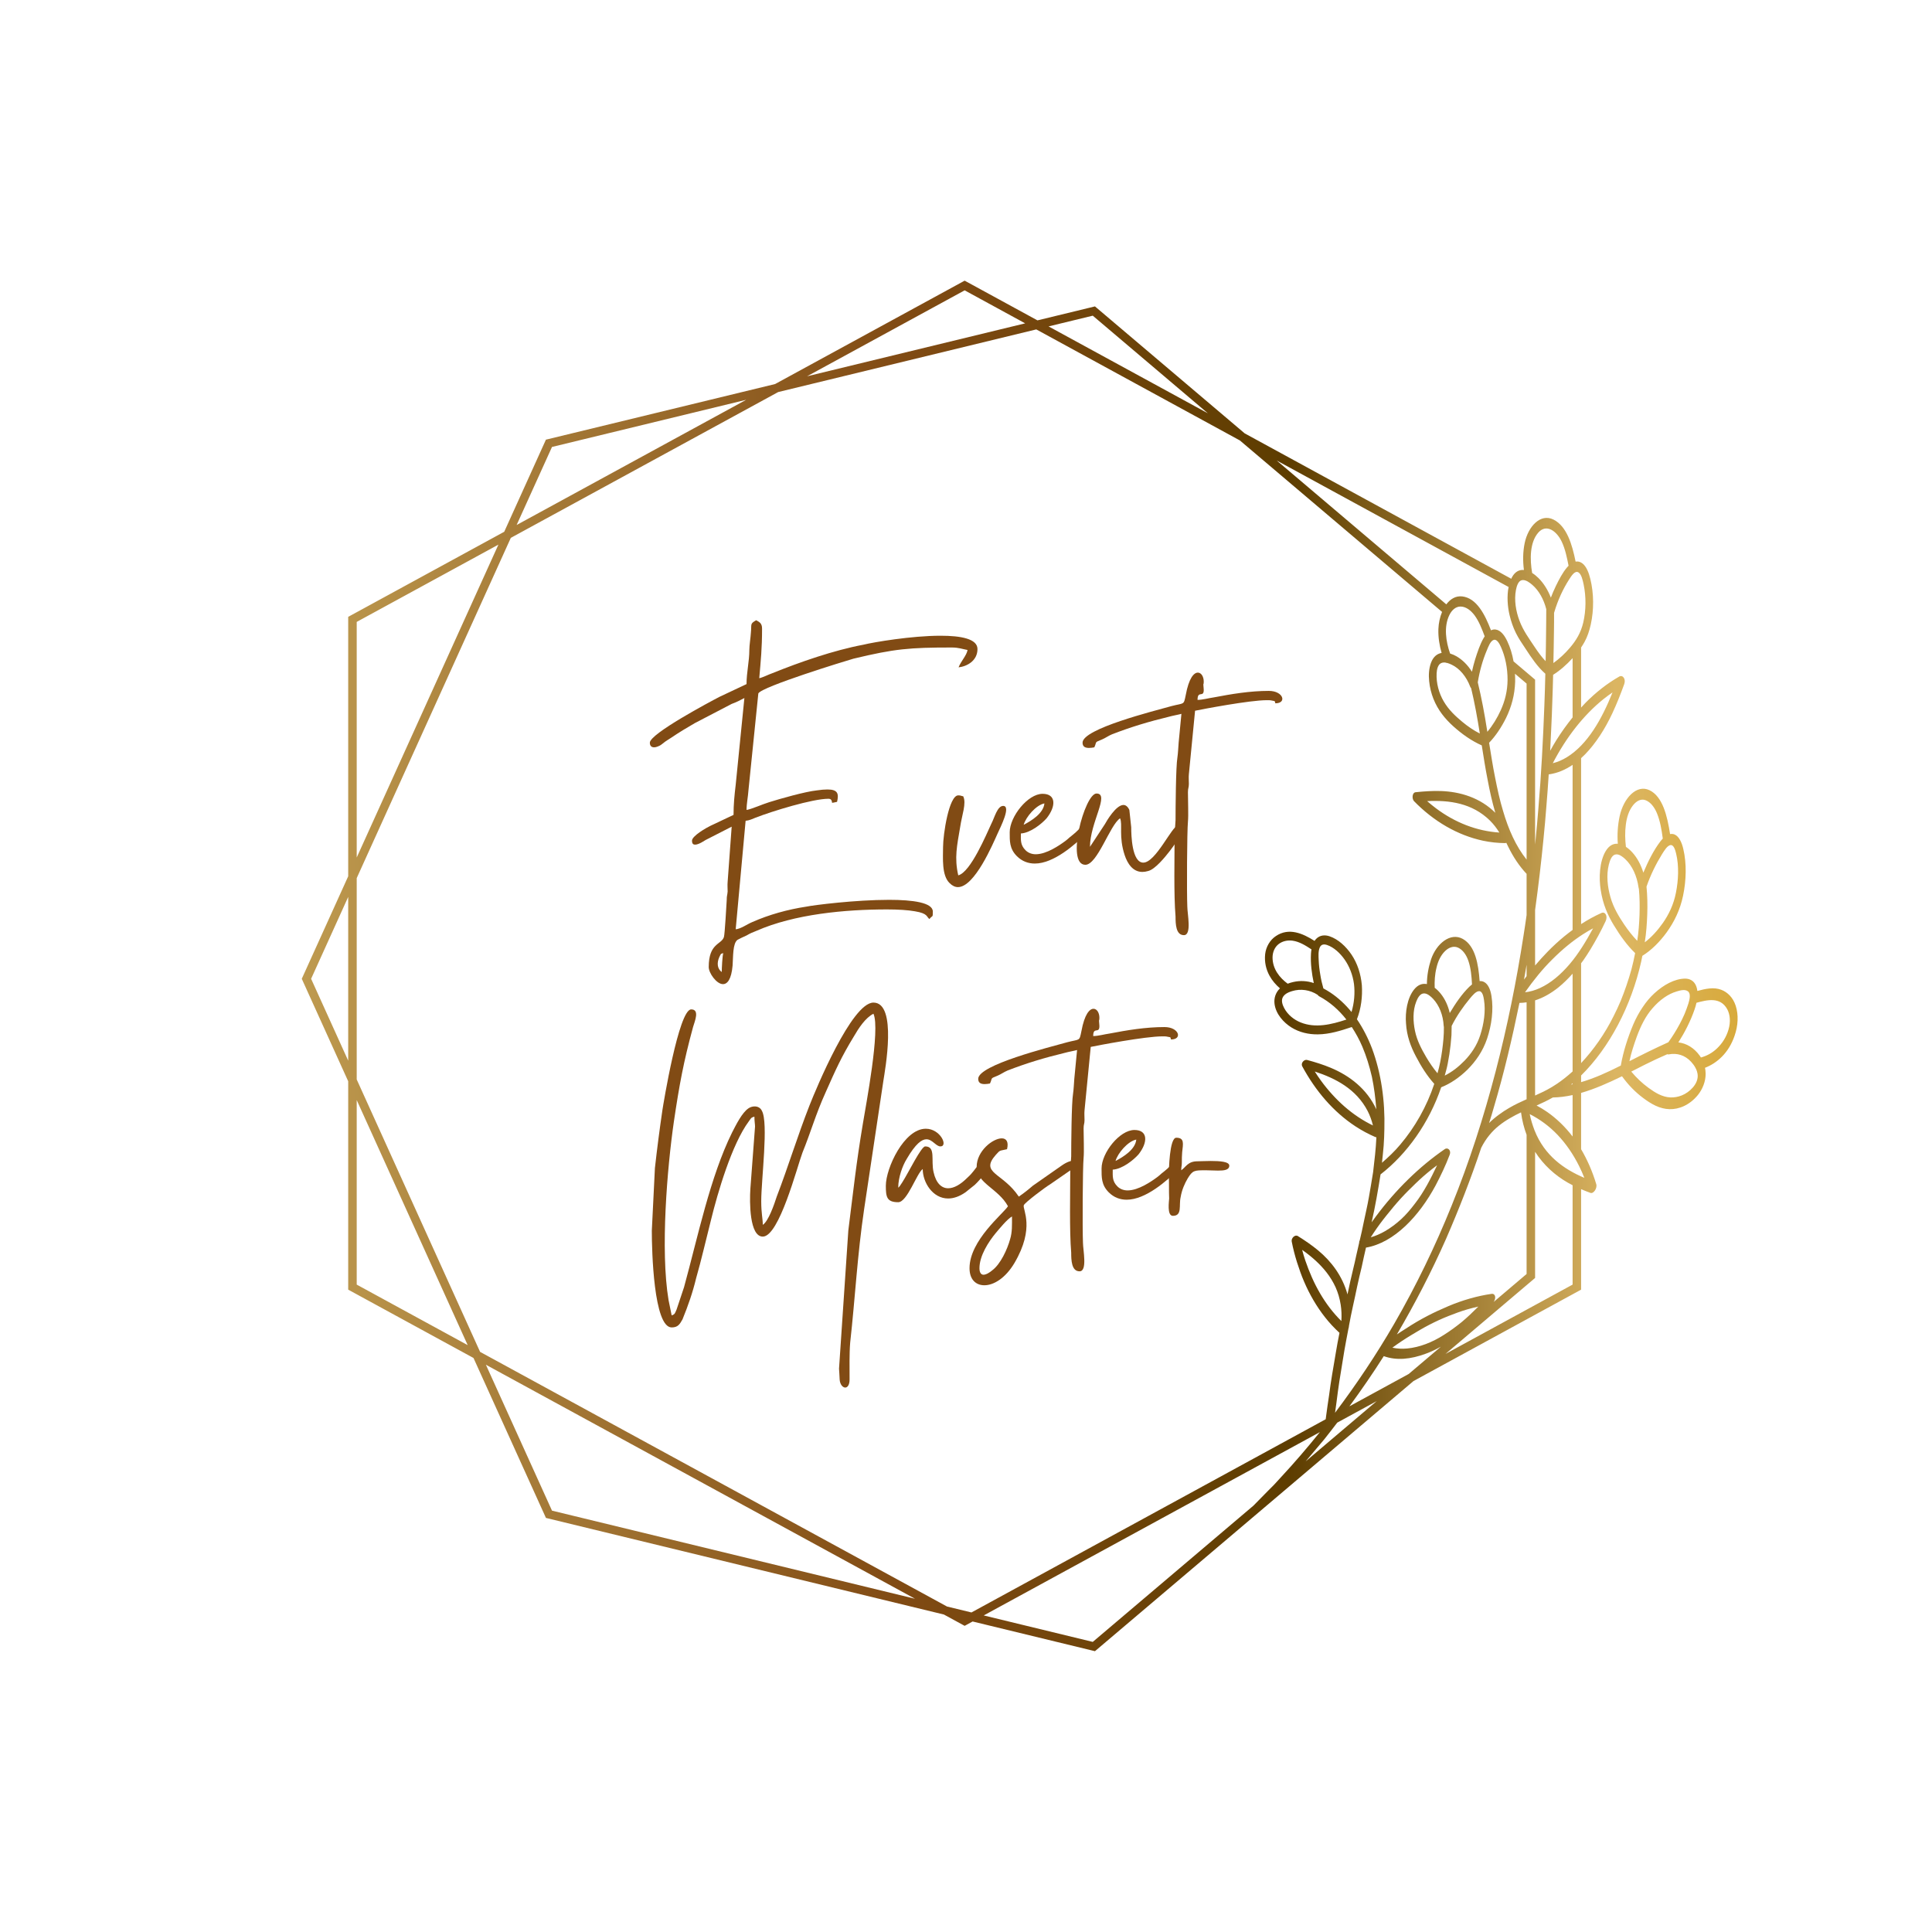 <svg xmlns="http://www.w3.org/2000/svg" xmlns:xlink="http://www.w3.org/1999/xlink" width="500" zoomAndPan="magnify" viewBox="0 0 375 375" height="500" preserveAspectRatio="xMidYMid meet" version="1.0"><defs><g/><clipPath id="4a714fc570"><path d="M 58.574 54.379 L 337.574 54.379 L 337.574 320.629 L 58.574 320.629 Z M 58.574 54.379 " clip-rule="nonzero"/></clipPath><clipPath id="d3f53fd98c"><path d="M 336.898 195.215 C 336.363 193.566 335.266 192.562 334.098 192.117 C 332.637 191.555 331.023 191.918 329.457 192.344 C 329.426 192.066 329.367 191.801 329.281 191.543 C 328.875 190.328 327.926 189.93 327.012 189.949 C 325.02 189.996 322.914 191.148 321.125 192.789 C 320.277 193.562 319.523 194.465 318.848 195.484 C 318.148 196.504 317.535 197.637 317.004 198.875 C 315.977 201.328 315.066 204.094 314.598 206.824 C 312.082 208.105 309.477 209.293 306.891 210.043 L 306.891 208.75 C 312.375 203.352 316.613 195.312 318.559 186.625 L 318.781 185.523 C 320.48 184.484 322.129 182.852 323.488 180.984 C 324.949 178.957 326.098 176.652 326.68 173.867 C 327.309 170.855 327.395 167.613 326.727 164.781 C 326.449 163.559 325.91 162.34 325.027 161.973 C 324.738 161.855 324.445 161.836 324.16 161.895 C 323.613 158.359 322.715 154.602 320.168 153.379 C 317.664 152.18 315.148 154.91 314.379 158.391 C 314 160.176 313.879 161.984 314.016 163.773 C 313.164 163.703 312.324 164.086 311.645 165.23 C 310.449 167.262 310.316 170.43 310.703 172.773 C 311.102 175.453 312.051 177.645 313.281 179.648 C 314.516 181.672 315.824 183.496 317.379 184.996 C 317.168 186.066 316.934 187.125 316.656 188.176 C 316.363 189.227 316.039 190.266 315.691 191.289 C 315.34 192.312 314.965 193.32 314.562 194.305 C 314.148 195.293 313.688 196.258 313.215 197.199 C 311.504 200.668 309.285 203.793 306.891 206.348 L 306.891 186.969 C 307.031 186.785 307.172 186.602 307.309 186.414 C 307.785 185.734 308.242 185.031 308.684 184.309 C 309.742 182.559 310.766 180.699 311.652 178.793 C 312.113 177.828 311.578 176.883 310.844 177.207 C 309.5 177.805 308.184 178.531 306.891 179.367 L 306.891 147.156 C 307.16 146.914 307.422 146.664 307.684 146.398 C 309.738 144.285 311.535 141.484 312.945 138.473 C 313.797 136.648 314.562 134.727 315.266 132.777 C 315.613 131.793 314.98 130.926 314.285 131.324 C 311.949 132.656 309.715 134.41 307.664 136.5 C 307.402 136.77 307.148 137.059 306.891 137.34 L 306.891 125.68 C 307.121 125.34 307.34 124.988 307.547 124.617 C 308.113 123.602 308.492 122.453 308.766 121.227 C 309.395 118.367 309.375 115.195 308.684 112.371 C 308.391 111.18 307.93 109.922 307.094 109.316 C 306.672 109.012 306.242 108.934 305.824 109.008 C 305.148 105.641 304.098 102.145 301.539 100.852 C 299.004 99.586 296.605 102.176 295.934 105.434 C 295.586 107.141 295.57 108.906 295.793 110.633 C 294.922 110.551 294.082 110.922 293.461 112.062 C 293.414 112.148 293.379 112.246 293.34 112.34 L 241.594 84.117 L 212.852 59.746 L 212.531 59.473 L 201.371 62.184 L 187.633 54.691 L 187.238 54.477 L 150.445 74.543 L 106.359 85.242 L 105.965 85.336 L 97.871 103.215 L 68.016 119.496 L 67.586 119.73 L 67.586 170.086 L 58.574 189.984 L 67.586 209.879 L 67.586 250.32 L 91.906 263.582 L 105.801 294.262 L 105.965 294.629 L 183.211 313.379 L 186.844 315.359 L 187.238 315.574 L 188.785 314.73 L 212.125 320.395 L 212.531 320.492 L 274.363 268.059 L 306.461 250.555 L 306.891 250.32 L 306.891 230.816 C 307.488 231.074 308.094 231.316 308.703 231.539 C 309.289 231.758 310.062 230.648 309.836 229.855 C 309.086 227.355 308.082 225.082 306.891 223.066 L 306.891 212.133 C 309.535 211.371 312.18 210.199 314.832 208.902 C 316.031 210.574 317.406 211.973 318.918 213.105 C 320.496 214.285 322.121 215.238 324.051 215.289 C 325.852 215.34 327.934 214.531 329.566 212.531 C 330.418 211.469 331.082 209.953 331.062 208.406 C 331.059 207.996 331.012 207.617 330.941 207.258 C 333.215 206.379 335.516 204.441 336.672 201.062 C 337.375 199.066 337.469 196.965 336.898 195.215 Z M 324.309 164.027 C 324.91 164.008 325.191 165.07 325.352 165.758 C 325.902 168.078 325.789 170.844 325.293 173.301 C 324.852 175.555 323.922 177.496 322.75 179.168 C 321.723 180.625 320.543 181.926 319.25 182.902 C 319.543 181.09 319.664 179.27 319.73 177.461 C 319.793 175.648 319.758 173.848 319.586 172.09 C 320.375 169.816 321.426 167.691 322.594 165.801 C 323.012 165.137 323.645 164.047 324.309 164.027 Z M 315.57 160.09 C 315.742 158.672 316.16 157.34 316.957 156.32 C 317.645 155.438 318.535 154.988 319.406 155.32 C 320.352 155.676 321.125 156.66 321.613 157.848 C 322.227 159.336 322.52 161.059 322.746 162.773 C 322.578 162.945 322.418 163.133 322.266 163.332 C 320.961 165.047 319.906 167.16 318.973 169.383 C 318.504 167.844 317.781 166.5 316.84 165.461 C 316.469 165.051 316.043 164.668 315.59 164.371 C 315.426 163.012 315.379 161.508 315.57 160.09 Z M 315.266 179.461 C 314.199 177.863 313.156 176.168 312.574 174.086 C 312.035 172.199 311.746 169.887 312.277 167.805 C 312.48 167.008 312.809 166.109 313.426 165.891 C 313.793 165.762 314.168 165.855 314.527 166.047 C 314.59 166.102 314.656 166.148 314.73 166.172 C 315.004 166.348 315.262 166.57 315.48 166.777 C 316.793 168.016 317.73 169.992 318.043 172.277 C 318.055 172.375 318.078 172.465 318.109 172.547 C 318.27 174.199 318.281 175.879 318.23 177.562 C 318.168 179.246 318.055 180.93 317.785 182.613 C 316.887 181.672 316.051 180.625 315.266 179.461 Z M 67.586 205.879 L 60.387 189.984 L 67.586 174.086 Z M 311.242 135.688 C 311.816 135.23 312.398 134.801 312.992 134.395 C 310.898 139.625 308.141 144.496 304.145 146.965 C 303.266 147.508 302.336 147.91 301.395 148.141 C 304.012 143.094 307.375 138.793 311.242 135.688 Z M 305.242 148.457 L 305.242 180.5 C 304.715 180.887 304.195 181.285 303.676 181.707 C 302.535 182.641 301.426 183.66 300.363 184.754 C 299.547 185.59 298.742 186.484 297.961 187.402 L 297.961 176.645 C 298.598 172.039 299.145 167.426 299.594 162.805 C 299.793 160.723 300 158.645 300.148 156.559 C 300.309 154.477 300.488 152.395 300.605 150.309 C 302.25 150.09 303.797 149.438 305.242 148.457 Z M 300.887 145.727 L 301.098 141.32 C 301.191 139.598 301.242 137.875 301.305 136.152 C 301.363 134.43 301.43 132.703 301.461 130.98 C 302.809 130.141 304.074 129.016 305.242 127.742 L 305.242 139.25 C 304.121 140.637 303.055 142.113 302.07 143.691 C 301.66 144.355 301.266 145.035 300.887 145.727 Z M 306.355 111.086 C 306.961 111.438 307.215 112.652 307.383 113.434 C 307.879 115.848 307.863 118.438 307.309 120.836 C 306.836 122.848 305.906 124.328 304.766 125.676 C 303.785 126.84 302.672 127.867 301.512 128.699 L 301.57 125.875 C 301.594 123.566 301.664 121.25 301.645 118.941 L 301.691 118.805 C 302.375 116.496 303.375 114.324 304.574 112.461 C 304.961 111.859 305.668 110.688 306.355 111.086 Z M 298.543 103.418 C 300.125 101.562 302.172 103.066 303.156 105.191 C 303.812 106.598 304.145 108.211 304.457 109.809 C 304.352 109.914 304.25 110.02 304.156 110.137 C 303.289 111.156 302.59 112.516 301.961 113.809 C 301.617 114.52 301.305 115.25 301.023 116 C 300.445 114.52 299.641 113.227 298.637 112.219 C 298.262 111.844 297.836 111.492 297.391 111.215 C 296.926 108.562 296.93 105.312 298.543 103.418 Z M 294.242 114.52 C 294.395 113.719 294.707 112.762 295.379 112.613 C 295.711 112.543 296.051 112.629 296.379 112.793 C 296.438 112.832 296.496 112.867 296.559 112.887 C 296.875 113.07 297.18 113.312 297.445 113.543 C 298.695 114.633 299.637 116.312 300.129 118.234 L 300.129 118.254 C 300.133 119.934 300.102 121.613 300.086 123.293 C 300.066 124.973 300.051 126.652 300.004 128.332 C 299.227 127.52 298.551 126.59 297.871 125.57 C 296.797 123.941 295.641 122.406 294.914 120.441 C 294.246 118.656 293.867 116.5 294.242 114.52 Z M 292.82 113.934 C 292.461 115.703 292.613 117.742 293.008 119.398 C 293.297 120.625 293.707 121.797 294.234 122.863 C 294.77 123.945 295.418 124.875 296.059 125.844 C 297.262 127.68 298.43 129.441 299.949 130.77 C 299.914 132.809 299.832 134.848 299.762 136.891 C 299.508 143.609 299.16 150.328 298.59 157.039 C 298.457 158.902 298.262 160.762 298.09 162.625 L 297.961 163.93 L 297.961 131.918 L 293.781 128.375 C 293.531 126.977 293.129 125.637 292.555 124.441 C 292.031 123.336 291.297 122.316 290.285 122.188 C 289.969 122.145 289.676 122.215 289.402 122.348 C 288.23 119.262 286.602 116.078 283.805 115.762 C 282.555 115.625 281.512 116.262 280.727 117.305 L 247.809 89.387 Z M 280.91 128.68 C 281.207 128.762 281.496 128.887 281.754 129.008 C 283.316 129.742 284.625 131.32 285.367 133.289 C 285.41 133.406 285.473 133.5 285.547 133.574 C 286.23 136.441 286.766 139.406 287.234 142.379 C 286.039 141.77 284.906 141.004 283.82 140.098 C 282.48 138.98 281.184 137.789 280.203 136.098 C 279.32 134.582 278.746 132.629 278.848 130.676 C 278.891 129.926 279.094 129.051 279.668 128.738 C 279.969 128.578 280.301 128.562 280.629 128.617 C 280.719 128.668 280.816 128.688 280.91 128.68 Z M 281.332 119.359 C 281.82 118.355 282.609 117.715 283.516 117.73 C 284.543 117.742 285.5 118.477 286.215 119.438 C 287.07 120.598 287.633 122.062 288.18 123.512 C 288.098 123.633 288.023 123.754 287.949 123.883 C 287.258 125.094 286.77 126.574 286.328 127.977 C 286.086 128.762 285.879 129.566 285.703 130.383 C 284.895 129.09 283.867 128.062 282.703 127.387 C 282.32 127.168 281.898 126.98 281.465 126.852 C 280.652 124.543 280.203 121.633 281.332 119.359 Z M 286.836 132.441 C 287.188 130.27 287.77 128.172 288.594 126.223 C 288.887 125.52 289.289 124.398 289.938 124.199 C 290.555 124.008 291.047 124.953 291.324 125.559 C 292.188 127.465 292.621 129.707 292.617 131.957 C 292.602 134.105 292.121 136.035 291.289 137.867 C 290.605 139.383 289.703 140.848 288.691 142.043 L 288.633 141.672 C 288.152 138.562 287.566 135.453 286.836 132.441 Z M 292.336 139.332 C 293.371 137.199 294.012 134.887 294.09 132.336 C 294.102 131.816 294.086 131.293 294.059 130.77 L 296.312 132.684 L 296.312 166.848 C 294.234 164.254 292.793 160.992 291.75 157.43 C 291.105 155.32 290.629 153.113 290.191 150.879 C 289.734 148.637 289.398 146.379 289.035 144.172 C 290.32 142.832 291.43 141.16 292.336 139.332 Z M 212.105 61.273 L 234.445 80.219 L 203.527 63.355 Z M 187.238 56.355 L 198.984 62.762 L 156.656 73.035 Z M 107.141 86.754 L 144.832 77.602 L 100.277 101.902 Z M 69.238 120.711 L 96.742 105.711 L 69.238 166.441 Z M 69.238 249.34 L 69.238 213.523 L 90.777 261.086 Z M 107.141 293.215 L 94.312 264.895 L 177.602 310.316 Z M 188.559 312.977 L 183.812 311.824 L 93.184 262.398 L 69.238 209.523 L 69.238 170.441 L 99.148 104.398 L 151.043 76.098 L 201.141 63.938 L 240.656 85.488 L 279.906 118.773 C 279.484 119.785 279.234 120.949 279.191 122.105 C 279.137 123.715 279.395 125.262 279.816 126.73 C 278.961 126.887 278.199 127.445 277.754 128.656 C 277.352 129.754 277.273 130.984 277.398 132.199 C 277.508 133.41 277.82 134.602 278.219 135.621 C 279.113 137.875 280.508 139.543 282.062 140.953 C 283.781 142.504 285.621 143.797 287.609 144.68 C 287.961 146.91 288.309 149.137 288.742 151.328 C 289.152 153.52 289.625 155.672 290.242 157.762 C 287.297 154.824 283.414 153.668 279.695 153.539 C 278.059 153.48 276.414 153.602 274.773 153.77 C 274.078 153.844 274.027 155.059 274.461 155.504 C 278.316 159.457 282.945 162.137 287.883 163.188 C 289.277 163.48 290.688 163.633 292.109 163.645 C 292.199 163.645 292.289 163.625 292.375 163.59 C 292.496 163.84 292.617 164.09 292.742 164.344 C 293.719 166.336 294.91 168.141 296.312 169.613 L 296.312 177.605 C 296.129 178.914 295.938 180.227 295.727 181.531 C 294.352 190.406 292.578 199.234 290.309 207.949 C 288 216.801 285.199 225.547 281.75 234.043 C 278.57 241.918 274.863 249.594 270.605 256.961 C 267.141 262.938 263.289 268.691 259.133 274.215 C 259.227 273.543 259.32 272.875 259.41 272.211 C 259.5 271.531 259.586 270.852 259.672 270.18 C 259.855 268.828 260.059 267.48 260.289 266.145 C 260.531 264.816 260.703 263.434 260.949 262.09 C 261.176 260.738 261.449 259.41 261.699 258.059 L 261.738 257.859 C 261.766 257.785 261.789 257.703 261.805 257.613 L 261.84 257.309 C 262.293 254.746 262.906 252.27 263.422 249.719 C 263.695 248.457 263.988 247.203 264.297 245.953 C 264.562 244.684 264.844 243.418 265.137 242.16 C 270.625 241.223 275.492 235.988 278.645 230.105 C 279.66 228.176 280.609 226.188 281.387 224.133 C 281.715 223.301 281.031 222.633 280.426 223.047 C 275.496 226.434 270.891 230.949 267.062 236.105 C 266.777 236.48 266.504 236.859 266.234 237.238 C 266.941 234.164 267.473 231.027 267.965 227.949 C 273.098 223.977 277.395 217.934 279.734 211.039 C 281.508 210.352 283.281 209.129 284.816 207.633 C 286.449 205.996 287.797 204.074 288.641 201.613 C 289.527 198.953 289.922 196.016 289.496 193.344 C 289.324 192.199 288.895 191.027 288.051 190.598 C 287.773 190.457 287.484 190.41 287.195 190.434 C 286.957 187.145 286.359 183.609 283.934 182.246 C 281.539 180.91 278.812 183.141 277.77 186.203 C 277.254 187.785 276.973 189.383 276.961 191.008 C 276.125 190.848 275.258 191.094 274.488 192.043 C 273.125 193.727 272.727 196.508 272.906 198.645 C 273.051 201.062 273.809 203.125 274.844 205.074 C 275.863 207.027 276.996 208.82 278.391 210.375 C 276.938 214.762 274.625 218.82 271.805 222.145 C 270.719 223.453 269.477 224.625 268.238 225.691 C 268.363 224.59 268.473 223.492 268.566 222.402 C 268.656 221.309 268.68 220.199 268.707 219.109 C 268.855 213.641 268.074 208.262 266.316 203.523 C 265.539 201.473 264.539 199.543 263.379 197.836 C 264.207 195.73 264.473 193.41 264.336 191.242 C 264.145 189.047 263.465 186.969 262.324 185.281 C 261.25 183.699 259.75 182.301 258.066 181.73 C 257.207 181.438 256.215 181.473 255.473 182.227 C 255.352 182.352 255.25 182.488 255.156 182.629 C 252.879 181.18 250.188 179.98 247.648 181.688 C 246.512 182.438 245.73 183.766 245.566 185.195 C 245.406 186.719 245.727 188.137 246.41 189.383 C 246.941 190.355 247.645 191.156 248.445 191.844 L 248.379 191.902 C 247.59 192.684 247.242 193.758 247.387 194.863 C 247.641 196.84 249.172 198.492 250.641 199.414 C 252.188 200.379 253.992 200.797 255.816 200.77 C 258.039 200.746 260.211 200.074 262.379 199.344 C 263.148 200.52 263.859 201.809 264.43 203.156 C 265.203 204.988 265.816 206.953 266.285 209.008 C 266.707 211.035 266.98 213.152 267.141 215.32 C 265.305 211.32 261.926 208.781 258.316 207.266 C 256.82 206.637 255.273 206.16 253.707 205.738 C 253.129 205.586 252.43 206.348 252.766 206.977 C 255.344 211.746 258.809 215.82 263.109 218.633 C 264.336 219.434 265.621 220.129 266.949 220.699 C 267.02 220.73 267.09 220.742 267.156 220.746 C 267.055 222.973 266.797 225.191 266.527 227.453 C 266.516 227.496 266.508 227.539 266.508 227.586 C 266.254 229.191 265.977 230.809 265.691 232.434 C 265.41 234.062 265.023 235.648 264.691 237.27 C 264.453 238.434 264.211 239.598 263.926 240.742 C 263.836 240.898 263.797 241.07 263.809 241.234 C 263.617 242.066 263.43 242.898 263.238 243.734 C 263.055 244.574 262.879 245.414 262.668 246.234 C 262.266 247.887 261.891 249.555 261.547 251.238 C 260.562 247.656 258.395 244.816 255.871 242.723 C 254.621 241.684 253.281 240.77 251.91 239.918 C 251.352 239.574 250.59 240.324 250.723 240.984 C 250.988 242.344 251.332 243.684 251.746 245 C 252.172 246.32 252.602 247.566 253.141 248.805 C 254.199 251.266 255.539 253.578 257.145 255.625 C 258.012 256.742 258.965 257.758 259.992 258.703 C 259.438 261.375 259.043 264.125 258.566 266.793 C 258.344 268.137 258.145 269.492 257.969 270.852 C 257.773 272.199 257.562 273.527 257.395 274.879 C 257.371 275.074 257.344 275.273 257.32 275.473 Z M 291.023 161.598 C 286.652 161.316 282.402 159.664 278.691 156.867 C 278.117 156.434 277.555 155.977 277.008 155.496 C 281.301 155.281 285.762 155.875 289.203 159.277 C 289.883 159.949 290.488 160.73 291.023 161.598 Z M 289.5 251.141 C 286.75 251.539 283.934 252.344 281.176 253.5 C 279.812 254.086 278.387 254.723 277.008 255.449 C 275.621 256.172 274.254 256.973 272.922 257.852 C 272.32 258.223 271.727 258.613 271.137 259.012 C 274.652 253.023 277.848 246.848 280.656 240.512 C 283.188 234.695 285.5 228.789 287.504 222.785 C 288.418 220.965 289.586 219.582 290.941 218.492 C 291.617 217.949 292.328 217.473 293.059 217.051 C 293.773 216.625 294.504 216.25 295.23 215.91 C 295.438 217.488 295.812 218.934 296.312 220.266 L 296.312 247.281 L 289.922 252.703 C 290.445 251.941 290.254 251.027 289.5 251.141 Z M 292.906 215.062 C 292.227 215.457 291.559 215.891 290.918 216.375 C 290.258 216.855 289.625 217.387 289.031 217.98 C 289.352 216.961 289.684 215.941 289.961 214.91 C 291.945 208.234 293.531 201.461 294.926 194.664 C 295.391 194.664 295.852 194.617 296.312 194.547 L 296.312 213.363 C 295.188 213.859 294.031 214.406 292.906 215.062 Z M 296.312 187.246 L 296.312 189.473 C 296.145 189.695 295.973 189.906 295.812 190.133 L 296.18 188.039 C 296.227 187.773 296.266 187.512 296.312 187.246 Z M 256.227 251.047 C 255.062 249.062 254.137 246.93 253.355 244.648 C 253.129 243.977 252.926 243.289 252.746 242.598 C 254.492 243.836 256.156 245.258 257.5 246.996 C 258.172 247.867 258.762 248.812 259.238 249.859 C 259.699 250.895 260.035 252.016 260.23 253.254 C 260.387 254.266 260.43 255.324 260.359 256.414 C 258.766 254.852 257.387 253.031 256.227 251.047 Z M 266.062 240.164 C 266.82 238.965 267.633 237.809 268.5 236.691 C 268.926 236.133 269.383 235.59 269.824 235.047 C 270.262 234.5 270.707 233.961 271.168 233.438 C 272.082 232.387 273.047 231.379 274.047 230.422 C 275.012 229.449 276.012 228.523 277.051 227.656 C 277.664 227.141 278.297 226.648 278.938 226.176 C 277.707 228.777 276.387 231.371 274.672 233.574 C 273.832 234.684 272.957 235.727 271.98 236.633 C 270.992 237.535 269.945 238.324 268.832 238.969 C 267.918 239.496 266.996 239.895 266.062 240.164 Z M 285.191 191.531 C 283.75 192.941 282.52 194.746 281.398 196.625 C 281.062 195.188 280.473 193.895 279.621 192.848 C 279.289 192.434 278.898 192.039 278.473 191.723 C 278.422 190.48 278.5 189.121 278.816 187.867 C 279.102 186.602 279.625 185.438 280.496 184.594 C 281.254 183.867 282.172 183.551 283.016 183.938 C 283.926 184.355 284.613 185.332 285 186.469 C 285.492 187.891 285.637 189.496 285.715 191.074 C 285.531 191.215 285.359 191.367 285.191 191.531 Z M 287.156 192.387 C 287.758 192.441 287.945 193.438 288.043 194.086 C 288.398 196.27 288.016 198.754 287.312 200.93 C 286.668 202.926 285.559 204.543 284.25 205.898 C 283.672 206.484 283.062 207.035 282.426 207.523 C 281.777 208.008 281.105 208.43 280.426 208.773 C 280.637 207.996 280.863 207.223 281.008 206.426 C 281.246 205.211 281.434 203.992 281.566 202.777 C 281.633 202.168 281.688 201.559 281.727 200.953 C 281.754 200.344 281.766 199.734 281.766 199.129 C 282.742 197.176 283.988 195.402 285.305 193.809 C 285.777 193.254 286.496 192.332 287.156 192.387 Z M 280.219 199.113 C 280.223 199.203 280.238 199.285 280.258 199.363 C 280.281 200.871 280.121 202.359 279.926 203.863 C 279.719 205.363 279.441 206.863 279.016 208.32 C 278.207 207.355 277.5 206.32 276.82 205.172 C 275.906 203.605 275.027 201.961 274.637 200.043 C 274.285 198.305 274.18 196.203 274.891 194.418 C 275.16 193.73 275.57 192.969 276.199 192.84 C 276.57 192.766 276.938 192.895 277.277 193.109 C 277.336 193.168 277.398 193.215 277.469 193.242 C 277.727 193.434 277.961 193.664 278.164 193.875 C 279.348 195.137 280.109 197.02 280.219 199.113 Z M 255.004 190.812 C 253.742 190.379 252.367 190.301 251.035 190.605 C 250.668 190.688 250.297 190.793 249.938 190.934 C 249.164 190.367 248.422 189.648 247.879 188.793 C 247.344 187.945 247 186.961 247 185.832 C 247.008 184.797 247.422 183.812 248.219 183.215 C 249 182.629 250.004 182.457 250.895 182.586 C 252.234 182.781 253.414 183.523 254.555 184.273 C 254.508 184.551 254.477 184.832 254.461 185.109 C 254.348 187.008 254.617 188.988 255.004 190.812 Z M 249.031 193.492 C 249.266 193.113 249.621 192.855 250.008 192.672 L 250.062 192.645 C 250.297 192.535 250.539 192.453 250.766 192.383 C 252.477 191.852 254.289 192.137 255.766 193.105 C 255.824 193.211 255.914 193.305 256.039 193.371 C 257.059 193.918 258.016 194.578 258.906 195.34 C 259.789 196.102 260.594 196.953 261.336 197.895 C 258.375 198.879 255.309 199.594 252.473 198.461 C 251.172 197.945 249.953 196.984 249.25 195.652 C 248.934 195.055 248.613 194.176 249.031 193.492 Z M 258.184 192.629 C 257.754 192.348 257.312 192.09 256.867 191.852 C 256.609 190.973 256.406 190.078 256.266 189.168 C 256.102 188.246 255.996 187.309 255.957 186.363 C 255.926 185.586 255.844 184.641 256.168 183.898 C 256.461 183.219 257.074 183.246 257.602 183.43 C 258.918 183.879 260.113 185.012 260.961 186.207 C 261.91 187.543 262.57 189.207 262.809 190.996 C 263.023 192.758 262.859 194.668 262.328 196.426 C 261.109 194.934 259.723 193.645 258.184 192.629 Z M 266.488 218.449 C 264.508 217.496 262.656 216.25 260.973 214.781 C 260.129 214.047 259.332 213.258 258.57 212.418 C 257.797 211.57 257.066 210.676 256.387 209.738 C 255.973 209.164 255.574 208.578 255.199 207.98 C 259.246 209.312 263.242 211.375 265.457 215.641 C 265.898 216.504 266.246 217.445 266.488 218.449 Z M 247.289 288.195 L 245.992 289.496 C 245.125 290.367 244.262 291.238 243.414 292.121 L 243.281 292.254 L 212.105 318.691 L 190.941 313.555 L 256.188 277.973 C 253.742 281.016 251.195 283.98 248.531 286.84 Z M 253.43 283.648 C 254.641 282.23 255.832 280.797 257.035 279.375 C 257.891 278.305 258.727 277.223 259.559 276.133 L 267.215 271.957 Z M 273.426 266.691 L 261.922 272.965 C 264.25 269.789 266.484 266.551 268.59 263.227 C 271.066 264.121 273.844 263.832 276.73 262.758 C 277.727 262.398 278.715 261.926 279.688 261.383 Z M 273.145 261.742 C 272.137 261.84 271.172 261.781 270.258 261.582 C 271.418 260.73 272.609 259.938 273.824 259.203 C 275.043 258.473 276.207 257.762 277.43 257.137 C 278.641 256.512 279.871 255.945 281.109 255.453 C 282.352 254.965 283.543 254.516 284.77 254.16 C 285.496 253.949 286.227 253.762 286.949 253.605 C 285.891 254.66 284.828 255.688 283.711 256.613 C 282.574 257.531 281.422 258.371 280.266 259.098 C 277.973 260.566 275.535 261.508 273.145 261.742 Z M 305.242 249.34 L 280.574 262.793 L 297.672 248.293 L 297.961 248.047 L 297.961 223.566 C 299.637 226.18 301.875 228.148 304.27 229.531 C 304.59 229.715 304.914 229.887 305.242 230.051 Z M 307.52 228.621 C 303.57 226.949 299.801 224.316 297.859 219.414 C 297.48 218.426 297.145 217.367 296.918 216.25 C 298.895 217.246 300.75 218.617 302.367 220.32 C 303.977 222.023 305.387 224.066 306.547 226.418 C 306.898 227.125 307.223 227.859 307.52 228.621 Z M 304.934 210.523 C 305.035 210.438 305.141 210.344 305.242 210.258 L 305.242 210.449 C 305.141 210.473 305.035 210.5 304.934 210.523 Z M 305.242 212.551 L 305.242 220.598 C 303.793 218.699 302.117 217.098 300.309 215.832 C 299.641 215.367 298.953 214.953 298.25 214.578 C 299.305 214.113 300.359 213.617 301.402 213.02 C 302.684 213 303.965 212.828 305.242 212.551 Z M 302.219 210.359 C 301.902 210.574 301.586 210.773 301.266 210.965 C 301.219 210.984 301.172 211.012 301.129 211.047 C 300.098 211.66 299.035 212.168 297.961 212.641 L 297.961 194.172 C 299.523 193.672 301.039 192.812 302.469 191.672 C 303.43 190.895 304.355 189.988 305.242 188.992 L 305.242 207.969 C 304.258 208.855 303.25 209.664 302.219 210.359 Z M 304.656 187.152 C 302.926 189.172 301.027 190.805 298.891 191.785 C 297.945 192.215 296.969 192.5 296.004 192.602 C 297.66 190.258 299.387 188.102 301.316 186.203 C 303.219 184.301 305.207 182.645 307.328 181.293 C 307.949 180.895 308.582 180.527 309.219 180.184 C 307.844 182.715 306.383 185.129 304.656 187.152 Z M 317.684 201.262 C 318.461 199.141 319.418 197.203 320.762 195.688 C 322.152 194.074 323.785 192.922 325.453 192.434 C 326.145 192.23 327.039 191.961 327.641 192.426 C 328.211 192.863 327.965 194 327.707 194.809 C 327.488 195.504 327.234 196.184 326.957 196.848 C 326.668 197.516 326.348 198.164 326.012 198.793 C 325.34 200.051 324.594 201.23 323.82 202.305 C 321.324 203.426 318.77 204.695 316.27 205.977 C 316.613 204.363 317.141 202.773 317.684 201.262 Z M 328.594 211.062 C 327.324 212.523 325.648 213.062 324.25 213.008 C 322.637 212.945 321.273 212.098 319.945 211.129 C 318.754 210.258 317.652 209.223 316.629 207.996 L 319.309 206.633 C 320.738 205.91 322.176 205.254 323.621 204.621 C 323.707 204.66 323.797 204.676 323.895 204.656 C 325.5 204.336 327.062 204.809 328.234 206.086 C 328.52 206.398 328.82 206.77 329.062 207.211 C 329.098 207.316 329.141 207.406 329.203 207.48 C 329.336 207.773 329.441 208.09 329.496 208.441 C 329.652 209.453 329.188 210.383 328.594 211.062 Z M 335.508 199.82 C 335.062 201.379 334.223 202.578 333.293 203.473 C 332.297 204.43 331.238 204.957 330.148 205.258 C 330.074 205.145 330.004 205.031 329.926 204.922 C 328.824 203.387 327.355 202.512 325.773 202.328 C 326.984 200.418 328.113 198.254 328.898 195.98 C 329.051 195.547 329.184 195.098 329.285 194.637 C 331.359 194.078 333.906 193.434 335.258 195.891 C 335.82 196.934 335.934 198.375 335.508 199.82 Z M 335.508 199.82 " clip-rule="nonzero"/></clipPath><linearGradient x1="-0" gradientTransform="matrix(0.557, 0, 0, 0.557, 58.576, 54.475)" y1="238.629" x2="500.356" gradientUnits="userSpaceOnUse" y2="238.629" id="790143df39"><stop stop-opacity="1" stop-color="rgb(74.5%, 60.399%, 31%)" offset="0"/><stop stop-opacity="1" stop-color="rgb(74.274%, 60.106%, 30.78%)" offset="0.004"/><stop stop-opacity="1" stop-color="rgb(74.048%, 59.814%, 30.562%)" offset="0.008"/><stop stop-opacity="1" stop-color="rgb(73.822%, 59.521%, 30.342%)" offset="0.012"/><stop stop-opacity="1" stop-color="rgb(73.596%, 59.229%, 30.122%)" offset="0.016"/><stop stop-opacity="1" stop-color="rgb(73.37%, 58.936%, 29.903%)" offset="0.02"/><stop stop-opacity="1" stop-color="rgb(73.145%, 58.643%, 29.684%)" offset="0.023"/><stop stop-opacity="1" stop-color="rgb(72.919%, 58.35%, 29.465%)" offset="0.027"/><stop stop-opacity="1" stop-color="rgb(72.694%, 58.058%, 29.247%)" offset="0.031"/><stop stop-opacity="1" stop-color="rgb(72.469%, 57.765%, 29.027%)" offset="0.035"/><stop stop-opacity="1" stop-color="rgb(72.243%, 57.472%, 28.809%)" offset="0.039"/><stop stop-opacity="1" stop-color="rgb(72.017%, 57.179%, 28.589%)" offset="0.043"/><stop stop-opacity="1" stop-color="rgb(71.791%, 56.886%, 28.371%)" offset="0.047"/><stop stop-opacity="1" stop-color="rgb(71.565%, 56.593%, 28.151%)" offset="0.051"/><stop stop-opacity="1" stop-color="rgb(71.339%, 56.302%, 27.933%)" offset="0.055"/><stop stop-opacity="1" stop-color="rgb(71.114%, 56.009%, 27.713%)" offset="0.059"/><stop stop-opacity="1" stop-color="rgb(70.889%, 55.716%, 27.495%)" offset="0.062"/><stop stop-opacity="1" stop-color="rgb(70.663%, 55.423%, 27.275%)" offset="0.066"/><stop stop-opacity="1" stop-color="rgb(70.438%, 55.13%, 27.057%)" offset="0.07"/><stop stop-opacity="1" stop-color="rgb(70.212%, 54.837%, 26.837%)" offset="0.074"/><stop stop-opacity="1" stop-color="rgb(69.986%, 54.546%, 26.617%)" offset="0.078"/><stop stop-opacity="1" stop-color="rgb(69.76%, 54.253%, 26.398%)" offset="0.082"/><stop stop-opacity="1" stop-color="rgb(69.534%, 53.96%, 26.18%)" offset="0.086"/><stop stop-opacity="1" stop-color="rgb(69.308%, 53.667%, 25.96%)" offset="0.09"/><stop stop-opacity="1" stop-color="rgb(69.083%, 53.374%, 25.742%)" offset="0.094"/><stop stop-opacity="1" stop-color="rgb(68.857%, 53.081%, 25.522%)" offset="0.098"/><stop stop-opacity="1" stop-color="rgb(68.633%, 52.789%, 25.304%)" offset="0.102"/><stop stop-opacity="1" stop-color="rgb(68.407%, 52.496%, 25.084%)" offset="0.105"/><stop stop-opacity="1" stop-color="rgb(68.181%, 52.203%, 24.866%)" offset="0.109"/><stop stop-opacity="1" stop-color="rgb(67.955%, 51.91%, 24.646%)" offset="0.113"/><stop stop-opacity="1" stop-color="rgb(67.729%, 51.617%, 24.428%)" offset="0.117"/><stop stop-opacity="1" stop-color="rgb(67.503%, 51.324%, 24.208%)" offset="0.121"/><stop stop-opacity="1" stop-color="rgb(67.278%, 51.033%, 23.99%)" offset="0.125"/><stop stop-opacity="1" stop-color="rgb(67.052%, 50.74%, 23.77%)" offset="0.129"/><stop stop-opacity="1" stop-color="rgb(66.826%, 50.447%, 23.552%)" offset="0.133"/><stop stop-opacity="1" stop-color="rgb(66.6%, 50.154%, 23.332%)" offset="0.137"/><stop stop-opacity="1" stop-color="rgb(66.376%, 49.861%, 23.112%)" offset="0.141"/><stop stop-opacity="1" stop-color="rgb(66.15%, 49.568%, 22.893%)" offset="0.145"/><stop stop-opacity="1" stop-color="rgb(65.924%, 49.277%, 22.675%)" offset="0.148"/><stop stop-opacity="1" stop-color="rgb(65.698%, 48.984%, 22.455%)" offset="0.152"/><stop stop-opacity="1" stop-color="rgb(65.472%, 48.691%, 22.237%)" offset="0.156"/><stop stop-opacity="1" stop-color="rgb(65.247%, 48.398%, 22.017%)" offset="0.16"/><stop stop-opacity="1" stop-color="rgb(65.021%, 48.105%, 21.799%)" offset="0.164"/><stop stop-opacity="1" stop-color="rgb(64.795%, 47.812%, 21.579%)" offset="0.168"/><stop stop-opacity="1" stop-color="rgb(64.571%, 47.52%, 21.361%)" offset="0.172"/><stop stop-opacity="1" stop-color="rgb(64.345%, 47.227%, 21.141%)" offset="0.176"/><stop stop-opacity="1" stop-color="rgb(64.119%, 46.935%, 20.923%)" offset="0.18"/><stop stop-opacity="1" stop-color="rgb(63.893%, 46.642%, 20.703%)" offset="0.184"/><stop stop-opacity="1" stop-color="rgb(63.667%, 46.35%, 20.485%)" offset="0.188"/><stop stop-opacity="1" stop-color="rgb(63.441%, 46.057%, 20.265%)" offset="0.191"/><stop stop-opacity="1" stop-color="rgb(63.216%, 45.764%, 20.047%)" offset="0.195"/><stop stop-opacity="1" stop-color="rgb(62.99%, 45.471%, 19.827%)" offset="0.199"/><stop stop-opacity="1" stop-color="rgb(62.764%, 45.178%, 19.608%)" offset="0.203"/><stop stop-opacity="1" stop-color="rgb(62.538%, 44.885%, 19.388%)" offset="0.207"/><stop stop-opacity="1" stop-color="rgb(62.314%, 44.594%, 19.17%)" offset="0.211"/><stop stop-opacity="1" stop-color="rgb(62.088%, 44.301%, 18.95%)" offset="0.215"/><stop stop-opacity="1" stop-color="rgb(61.862%, 44.008%, 18.732%)" offset="0.219"/><stop stop-opacity="1" stop-color="rgb(61.636%, 43.715%, 18.512%)" offset="0.223"/><stop stop-opacity="1" stop-color="rgb(61.411%, 43.422%, 18.294%)" offset="0.227"/><stop stop-opacity="1" stop-color="rgb(61.185%, 43.129%, 18.074%)" offset="0.23"/><stop stop-opacity="1" stop-color="rgb(60.959%, 42.838%, 17.856%)" offset="0.234"/><stop stop-opacity="1" stop-color="rgb(60.733%, 42.545%, 17.636%)" offset="0.238"/><stop stop-opacity="1" stop-color="rgb(60.507%, 42.252%, 17.418%)" offset="0.242"/><stop stop-opacity="1" stop-color="rgb(60.281%, 41.959%, 17.198%)" offset="0.246"/><stop stop-opacity="1" stop-color="rgb(60.057%, 41.666%, 16.98%)" offset="0.25"/><stop stop-opacity="1" stop-color="rgb(59.831%, 41.373%, 16.76%)" offset="0.254"/><stop stop-opacity="1" stop-color="rgb(59.605%, 41.081%, 16.542%)" offset="0.258"/><stop stop-opacity="1" stop-color="rgb(59.38%, 40.788%, 16.322%)" offset="0.262"/><stop stop-opacity="1" stop-color="rgb(59.154%, 40.495%, 16.104%)" offset="0.266"/><stop stop-opacity="1" stop-color="rgb(58.928%, 40.202%, 15.884%)" offset="0.27"/><stop stop-opacity="1" stop-color="rgb(58.702%, 39.909%, 15.665%)" offset="0.273"/><stop stop-opacity="1" stop-color="rgb(58.476%, 39.616%, 15.445%)" offset="0.277"/><stop stop-opacity="1" stop-color="rgb(58.252%, 39.325%, 15.227%)" offset="0.281"/><stop stop-opacity="1" stop-color="rgb(58.026%, 39.032%, 15.007%)" offset="0.285"/><stop stop-opacity="1" stop-color="rgb(57.8%, 38.739%, 14.789%)" offset="0.289"/><stop stop-opacity="1" stop-color="rgb(57.574%, 38.446%, 14.569%)" offset="0.293"/><stop stop-opacity="1" stop-color="rgb(57.349%, 38.153%, 14.351%)" offset="0.297"/><stop stop-opacity="1" stop-color="rgb(57.123%, 37.86%, 14.131%)" offset="0.301"/><stop stop-opacity="1" stop-color="rgb(56.897%, 37.569%, 13.913%)" offset="0.305"/><stop stop-opacity="1" stop-color="rgb(56.671%, 37.276%, 13.693%)" offset="0.309"/><stop stop-opacity="1" stop-color="rgb(56.445%, 36.983%, 13.475%)" offset="0.312"/><stop stop-opacity="1" stop-color="rgb(56.219%, 36.69%, 13.255%)" offset="0.316"/><stop stop-opacity="1" stop-color="rgb(55.995%, 36.397%, 13.037%)" offset="0.32"/><stop stop-opacity="1" stop-color="rgb(55.769%, 36.104%, 12.817%)" offset="0.324"/><stop stop-opacity="1" stop-color="rgb(55.544%, 35.812%, 12.599%)" offset="0.328"/><stop stop-opacity="1" stop-color="rgb(55.318%, 35.519%, 12.379%)" offset="0.332"/><stop stop-opacity="1" stop-color="rgb(55.092%, 35.226%, 12.16%)" offset="0.336"/><stop stop-opacity="1" stop-color="rgb(54.866%, 34.933%, 11.94%)" offset="0.34"/><stop stop-opacity="1" stop-color="rgb(54.64%, 34.641%, 11.722%)" offset="0.344"/><stop stop-opacity="1" stop-color="rgb(54.414%, 34.348%, 11.502%)" offset="0.348"/><stop stop-opacity="1" stop-color="rgb(54.189%, 34.056%, 11.284%)" offset="0.352"/><stop stop-opacity="1" stop-color="rgb(53.963%, 33.763%, 11.064%)" offset="0.355"/><stop stop-opacity="1" stop-color="rgb(53.738%, 33.47%, 10.846%)" offset="0.359"/><stop stop-opacity="1" stop-color="rgb(53.513%, 33.177%, 10.626%)" offset="0.363"/><stop stop-opacity="1" stop-color="rgb(53.287%, 32.884%, 10.408%)" offset="0.367"/><stop stop-opacity="1" stop-color="rgb(53.061%, 32.591%, 10.188%)" offset="0.371"/><stop stop-opacity="1" stop-color="rgb(52.835%, 32.3%, 9.97%)" offset="0.375"/><stop stop-opacity="1" stop-color="rgb(52.609%, 32.007%, 9.75%)" offset="0.379"/><stop stop-opacity="1" stop-color="rgb(52.383%, 31.714%, 9.532%)" offset="0.383"/><stop stop-opacity="1" stop-color="rgb(52.158%, 31.421%, 9.312%)" offset="0.387"/><stop stop-opacity="1" stop-color="rgb(51.933%, 31.129%, 9.094%)" offset="0.391"/><stop stop-opacity="1" stop-color="rgb(51.707%, 30.836%, 8.875%)" offset="0.395"/><stop stop-opacity="1" stop-color="rgb(51.482%, 30.544%, 8.655%)" offset="0.398"/><stop stop-opacity="1" stop-color="rgb(51.256%, 30.251%, 8.435%)" offset="0.402"/><stop stop-opacity="1" stop-color="rgb(51.03%, 29.958%, 8.217%)" offset="0.406"/><stop stop-opacity="1" stop-color="rgb(50.806%, 29.674%, 8.003%)" offset="0.41"/><stop stop-opacity="1" stop-color="rgb(50.581%, 29.391%, 7.79%)" offset="0.414"/><stop stop-opacity="1" stop-color="rgb(50.381%, 29.314%, 7.678%)" offset="0.418"/><stop stop-opacity="1" stop-color="rgb(50.182%, 29.236%, 7.568%)" offset="0.422"/><stop stop-opacity="1" stop-color="rgb(49.982%, 29.158%, 7.457%)" offset="0.426"/><stop stop-opacity="1" stop-color="rgb(49.782%, 29.08%, 7.347%)" offset="0.43"/><stop stop-opacity="1" stop-color="rgb(49.582%, 29.002%, 7.236%)" offset="0.434"/><stop stop-opacity="1" stop-color="rgb(49.382%, 28.925%, 7.126%)" offset="0.438"/><stop stop-opacity="1" stop-color="rgb(49.182%, 28.847%, 7.014%)" offset="0.441"/><stop stop-opacity="1" stop-color="rgb(48.984%, 28.769%, 6.905%)" offset="0.445"/><stop stop-opacity="1" stop-color="rgb(48.784%, 28.691%, 6.795%)" offset="0.449"/><stop stop-opacity="1" stop-color="rgb(48.584%, 28.613%, 6.685%)" offset="0.453"/><stop stop-opacity="1" stop-color="rgb(48.384%, 28.535%, 6.573%)" offset="0.457"/><stop stop-opacity="1" stop-color="rgb(48.184%, 28.458%, 6.464%)" offset="0.461"/><stop stop-opacity="1" stop-color="rgb(47.984%, 28.38%, 6.352%)" offset="0.465"/><stop stop-opacity="1" stop-color="rgb(47.784%, 28.302%, 6.242%)" offset="0.469"/><stop stop-opacity="1" stop-color="rgb(47.585%, 28.224%, 6.131%)" offset="0.473"/><stop stop-opacity="1" stop-color="rgb(47.386%, 28.146%, 6.021%)" offset="0.477"/><stop stop-opacity="1" stop-color="rgb(47.186%, 28.069%, 5.911%)" offset="0.48"/><stop stop-opacity="1" stop-color="rgb(46.986%, 27.991%, 5.801%)" offset="0.484"/><stop stop-opacity="1" stop-color="rgb(46.786%, 27.911%, 5.69%)" offset="0.488"/><stop stop-opacity="1" stop-color="rgb(46.587%, 27.834%, 5.58%)" offset="0.492"/><stop stop-opacity="1" stop-color="rgb(46.387%, 27.756%, 5.469%)" offset="0.496"/><stop stop-opacity="1" stop-color="rgb(46.187%, 27.678%, 5.359%)" offset="0.5"/><stop stop-opacity="1" stop-color="rgb(45.987%, 27.6%, 5.247%)" offset="0.504"/><stop stop-opacity="1" stop-color="rgb(45.789%, 27.522%, 5.138%)" offset="0.508"/><stop stop-opacity="1" stop-color="rgb(45.589%, 27.444%, 5.026%)" offset="0.512"/><stop stop-opacity="1" stop-color="rgb(45.389%, 27.367%, 4.916%)" offset="0.516"/><stop stop-opacity="1" stop-color="rgb(45.189%, 27.289%, 4.807%)" offset="0.52"/><stop stop-opacity="1" stop-color="rgb(44.989%, 27.211%, 4.697%)" offset="0.523"/><stop stop-opacity="1" stop-color="rgb(44.789%, 27.133%, 4.585%)" offset="0.527"/><stop stop-opacity="1" stop-color="rgb(44.589%, 27.055%, 4.475%)" offset="0.531"/><stop stop-opacity="1" stop-color="rgb(44.389%, 26.978%, 4.364%)" offset="0.535"/><stop stop-opacity="1" stop-color="rgb(44.191%, 26.9%, 4.254%)" offset="0.539"/><stop stop-opacity="1" stop-color="rgb(43.991%, 26.822%, 4.143%)" offset="0.543"/><stop stop-opacity="1" stop-color="rgb(43.791%, 26.744%, 4.033%)" offset="0.547"/><stop stop-opacity="1" stop-color="rgb(43.591%, 26.666%, 3.922%)" offset="0.551"/><stop stop-opacity="1" stop-color="rgb(43.391%, 26.588%, 3.812%)" offset="0.555"/><stop stop-opacity="1" stop-color="rgb(43.192%, 26.509%, 3.702%)" offset="0.559"/><stop stop-opacity="1" stop-color="rgb(42.992%, 26.431%, 3.592%)" offset="0.562"/><stop stop-opacity="1" stop-color="rgb(42.792%, 26.353%, 3.481%)" offset="0.566"/><stop stop-opacity="1" stop-color="rgb(42.593%, 26.276%, 3.371%)" offset="0.57"/><stop stop-opacity="1" stop-color="rgb(42.393%, 26.198%, 3.259%)" offset="0.574"/><stop stop-opacity="1" stop-color="rgb(42.194%, 26.12%, 3.149%)" offset="0.578"/><stop stop-opacity="1" stop-color="rgb(41.994%, 26.042%, 3.038%)" offset="0.582"/><stop stop-opacity="1" stop-color="rgb(41.794%, 25.964%, 2.928%)" offset="0.586"/><stop stop-opacity="1" stop-color="rgb(41.594%, 25.887%, 2.817%)" offset="0.59"/><stop stop-opacity="1" stop-color="rgb(41.394%, 25.809%, 2.707%)" offset="0.594"/><stop stop-opacity="1" stop-color="rgb(41.194%, 25.731%, 2.597%)" offset="0.598"/><stop stop-opacity="1" stop-color="rgb(40.996%, 25.653%, 2.487%)" offset="0.602"/><stop stop-opacity="1" stop-color="rgb(40.796%, 25.575%, 2.376%)" offset="0.605"/><stop stop-opacity="1" stop-color="rgb(40.596%, 25.497%, 2.266%)" offset="0.609"/><stop stop-opacity="1" stop-color="rgb(40.396%, 25.42%, 2.155%)" offset="0.613"/><stop stop-opacity="1" stop-color="rgb(40.196%, 25.342%, 2.045%)" offset="0.617"/><stop stop-opacity="1" stop-color="rgb(39.996%, 25.264%, 1.933%)" offset="0.621"/><stop stop-opacity="1" stop-color="rgb(39.796%, 25.186%, 1.823%)" offset="0.625"/><stop stop-opacity="1" stop-color="rgb(39.597%, 25.108%, 1.712%)" offset="0.629"/><stop stop-opacity="1" stop-color="rgb(39.398%, 25.031%, 1.602%)" offset="0.633"/><stop stop-opacity="1" stop-color="rgb(39.198%, 24.951%, 1.492%)" offset="0.637"/><stop stop-opacity="1" stop-color="rgb(38.998%, 24.873%, 1.382%)" offset="0.641"/><stop stop-opacity="1" stop-color="rgb(38.799%, 24.796%, 1.271%)" offset="0.645"/><stop stop-opacity="1" stop-color="rgb(38.599%, 24.718%, 1.161%)" offset="0.648"/><stop stop-opacity="1" stop-color="rgb(38.399%, 24.64%, 1.05%)" offset="0.652"/><stop stop-opacity="1" stop-color="rgb(38.199%, 24.562%, 0.94%)" offset="0.656"/><stop stop-opacity="1" stop-color="rgb(37.999%, 24.484%, 0.829%)" offset="0.66"/><stop stop-opacity="1" stop-color="rgb(37.801%, 24.406%, 0.719%)" offset="0.664"/><stop stop-opacity="1" stop-color="rgb(37.601%, 24.329%, 0.607%)" offset="0.668"/><stop stop-opacity="1" stop-color="rgb(37.401%, 24.251%, 0.497%)" offset="0.672"/><stop stop-opacity="1" stop-color="rgb(37.201%, 24.173%, 0.388%)" offset="0.676"/><stop stop-opacity="1" stop-color="rgb(37.001%, 24.095%, 0.278%)" offset="0.68"/><stop stop-opacity="1" stop-color="rgb(36.801%, 24.017%, 0.166%)" offset="0.684"/><stop stop-opacity="1" stop-color="rgb(36.601%, 23.94%, 0.056%)" offset="0.688"/><stop stop-opacity="1" stop-color="rgb(37.187%, 24.527%, 0.523%)" offset="0.691"/><stop stop-opacity="1" stop-color="rgb(37.773%, 25.114%, 0.992%)" offset="0.695"/><stop stop-opacity="1" stop-color="rgb(38.631%, 25.932%, 1.66%)" offset="0.699"/><stop stop-opacity="1" stop-color="rgb(39.488%, 26.75%, 2.328%)" offset="0.703"/><stop stop-opacity="1" stop-color="rgb(40.346%, 27.568%, 2.997%)" offset="0.707"/><stop stop-opacity="1" stop-color="rgb(41.203%, 28.386%, 3.665%)" offset="0.711"/><stop stop-opacity="1" stop-color="rgb(42.061%, 29.204%, 4.332%)" offset="0.715"/><stop stop-opacity="1" stop-color="rgb(42.918%, 30.022%, 5%)" offset="0.719"/><stop stop-opacity="1" stop-color="rgb(43.776%, 30.84%, 5.669%)" offset="0.723"/><stop stop-opacity="1" stop-color="rgb(44.633%, 31.659%, 6.337%)" offset="0.727"/><stop stop-opacity="1" stop-color="rgb(45.491%, 32.477%, 7.005%)" offset="0.73"/><stop stop-opacity="1" stop-color="rgb(46.349%, 33.295%, 7.674%)" offset="0.734"/><stop stop-opacity="1" stop-color="rgb(47.206%, 34.113%, 8.342%)" offset="0.738"/><stop stop-opacity="1" stop-color="rgb(48.064%, 34.93%, 9.01%)" offset="0.742"/><stop stop-opacity="1" stop-color="rgb(48.921%, 35.748%, 9.677%)" offset="0.746"/><stop stop-opacity="1" stop-color="rgb(49.779%, 36.566%, 10.345%)" offset="0.75"/><stop stop-opacity="1" stop-color="rgb(50.636%, 37.384%, 11.014%)" offset="0.754"/><stop stop-opacity="1" stop-color="rgb(51.494%, 38.202%, 11.682%)" offset="0.758"/><stop stop-opacity="1" stop-color="rgb(52.351%, 39.02%, 12.35%)" offset="0.762"/><stop stop-opacity="1" stop-color="rgb(53.209%, 39.838%, 13.019%)" offset="0.766"/><stop stop-opacity="1" stop-color="rgb(54.066%, 40.656%, 13.687%)" offset="0.77"/><stop stop-opacity="1" stop-color="rgb(54.926%, 41.473%, 14.355%)" offset="0.773"/><stop stop-opacity="1" stop-color="rgb(55.783%, 42.291%, 15.022%)" offset="0.777"/><stop stop-opacity="1" stop-color="rgb(56.641%, 43.109%, 15.691%)" offset="0.781"/><stop stop-opacity="1" stop-color="rgb(57.498%, 43.927%, 16.359%)" offset="0.785"/><stop stop-opacity="1" stop-color="rgb(58.356%, 44.746%, 17.027%)" offset="0.789"/><stop stop-opacity="1" stop-color="rgb(59.213%, 45.564%, 17.696%)" offset="0.793"/><stop stop-opacity="1" stop-color="rgb(60.071%, 46.382%, 18.364%)" offset="0.797"/><stop stop-opacity="1" stop-color="rgb(60.928%, 47.2%, 19.032%)" offset="0.801"/><stop stop-opacity="1" stop-color="rgb(61.786%, 48.018%, 19.701%)" offset="0.805"/><stop stop-opacity="1" stop-color="rgb(62.643%, 48.836%, 20.367%)" offset="0.809"/><stop stop-opacity="1" stop-color="rgb(63.501%, 49.654%, 21.036%)" offset="0.812"/><stop stop-opacity="1" stop-color="rgb(64.359%, 50.471%, 21.704%)" offset="0.816"/><stop stop-opacity="1" stop-color="rgb(65.216%, 51.289%, 22.372%)" offset="0.82"/><stop stop-opacity="1" stop-color="rgb(66.074%, 52.107%, 23.041%)" offset="0.824"/><stop stop-opacity="1" stop-color="rgb(66.931%, 52.925%, 23.709%)" offset="0.828"/><stop stop-opacity="1" stop-color="rgb(67.789%, 53.743%, 24.377%)" offset="0.832"/><stop stop-opacity="1" stop-color="rgb(68.646%, 54.561%, 25.046%)" offset="0.836"/><stop stop-opacity="1" stop-color="rgb(69.504%, 55.379%, 25.713%)" offset="0.84"/><stop stop-opacity="1" stop-color="rgb(70.361%, 56.197%, 26.381%)" offset="0.844"/><stop stop-opacity="1" stop-color="rgb(71.219%, 57.014%, 27.049%)" offset="0.848"/><stop stop-opacity="1" stop-color="rgb(72.076%, 57.834%, 27.718%)" offset="0.852"/><stop stop-opacity="1" stop-color="rgb(72.934%, 58.652%, 28.386%)" offset="0.855"/><stop stop-opacity="1" stop-color="rgb(73.792%, 59.47%, 29.054%)" offset="0.859"/><stop stop-opacity="1" stop-color="rgb(74.649%, 60.287%, 29.723%)" offset="0.863"/><stop stop-opacity="1" stop-color="rgb(75.507%, 61.105%, 30.391%)" offset="0.867"/><stop stop-opacity="1" stop-color="rgb(76.364%, 61.923%, 31.059%)" offset="0.871"/><stop stop-opacity="1" stop-color="rgb(77.222%, 62.741%, 31.728%)" offset="0.875"/><stop stop-opacity="1" stop-color="rgb(78.079%, 63.559%, 32.394%)" offset="0.879"/><stop stop-opacity="1" stop-color="rgb(78.937%, 64.377%, 33.063%)" offset="0.883"/><stop stop-opacity="1" stop-color="rgb(79.794%, 65.195%, 33.731%)" offset="0.887"/><stop stop-opacity="1" stop-color="rgb(80.652%, 66.013%, 34.399%)" offset="0.891"/><stop stop-opacity="1" stop-color="rgb(81.509%, 66.83%, 35.068%)" offset="0.895"/><stop stop-opacity="1" stop-color="rgb(82.367%, 67.648%, 35.736%)" offset="0.898"/><stop stop-opacity="1" stop-color="rgb(83.224%, 68.466%, 36.404%)" offset="0.902"/><stop stop-opacity="1" stop-color="rgb(84.082%, 69.284%, 37.073%)" offset="0.906"/><stop stop-opacity="1" stop-color="rgb(84.94%, 70.102%, 37.74%)" offset="0.91"/><stop stop-opacity="1" stop-color="rgb(85.797%, 70.921%, 38.408%)" offset="0.914"/><stop stop-opacity="1" stop-color="rgb(85.994%, 71.004%, 38.094%)" offset="0.918"/><stop stop-opacity="1" stop-color="rgb(86.192%, 71.086%, 37.779%)" offset="0.922"/><stop stop-opacity="1" stop-color="rgb(86.116%, 70.865%, 37.059%)" offset="0.926"/><stop stop-opacity="1" stop-color="rgb(86.041%, 70.644%, 36.339%)" offset="0.93"/><stop stop-opacity="1" stop-color="rgb(85.966%, 70.422%, 35.617%)" offset="0.934"/><stop stop-opacity="1" stop-color="rgb(85.892%, 70.201%, 34.897%)" offset="0.938"/><stop stop-opacity="1" stop-color="rgb(85.815%, 69.98%, 34.177%)" offset="0.941"/><stop stop-opacity="1" stop-color="rgb(85.741%, 69.759%, 33.456%)" offset="0.945"/><stop stop-opacity="1" stop-color="rgb(85.664%, 69.536%, 32.735%)" offset="0.949"/><stop stop-opacity="1" stop-color="rgb(85.59%, 69.315%, 32.014%)" offset="0.953"/><stop stop-opacity="1" stop-color="rgb(85.513%, 69.093%, 31.294%)" offset="0.957"/><stop stop-opacity="1" stop-color="rgb(85.439%, 68.872%, 30.574%)" offset="0.961"/><stop stop-opacity="1" stop-color="rgb(85.364%, 68.651%, 29.852%)" offset="0.965"/><stop stop-opacity="1" stop-color="rgb(85.289%, 68.43%, 29.132%)" offset="0.969"/><stop stop-opacity="1" stop-color="rgb(85.213%, 68.208%, 28.412%)" offset="0.973"/><stop stop-opacity="1" stop-color="rgb(85.138%, 67.987%, 27.692%)" offset="0.977"/><stop stop-opacity="1" stop-color="rgb(85.062%, 67.766%, 26.97%)" offset="0.98"/><stop stop-opacity="1" stop-color="rgb(84.987%, 67.545%, 26.25%)" offset="0.984"/><stop stop-opacity="1" stop-color="rgb(84.911%, 67.323%, 25.529%)" offset="0.988"/><stop stop-opacity="1" stop-color="rgb(84.836%, 67.102%, 24.809%)" offset="0.992"/><stop stop-opacity="1" stop-color="rgb(84.767%, 66.901%, 24.153%)" offset="0.996"/><stop stop-opacity="1" stop-color="rgb(84.698%, 66.699%, 23.499%)" offset="1"/></linearGradient></defs><g clip-path="url(#4a714fc570)"><g clip-path="url(#d3f53fd98c)"><path fill="url(#790143df39)" d="M 58.574 54.477 L 58.574 320.492 L 337.469 320.492 L 337.469 54.477 Z M 58.574 54.477 " fill-rule="nonzero"/></g></g><g fill="#814b14" fill-opacity="1"><g transform="translate(128.54, 170.985)"><g><path d="M 11.551 17.688 C 10.648 17.027 10.59 15.883 11.07 14.801 C 11.371 14.258 11.25 14.141 11.852 14.02 C 11.672 14.441 11.551 17.027 11.551 17.688 Z M 16.363 -38.203 L 11.129 -35.738 C 9.387 -34.836 -2.406 -28.578 -2.406 -26.832 C -2.406 -26.172 -2.047 -25.93 -1.562 -25.93 C -1.203 -25.93 -0.781 -26.113 -0.422 -26.293 C 0.059 -26.594 0.121 -26.715 0.543 -27.016 C 1.023 -27.316 1.324 -27.555 1.746 -27.797 C 3.25 -28.82 4.754 -29.723 6.316 -30.625 L 13.477 -34.355 C 14.32 -34.656 15.16 -35.078 15.945 -35.496 L 14.258 -18.652 C 14.02 -16.664 13.84 -14.859 13.84 -12.816 L 9.387 -10.711 C 8.605 -10.348 5.777 -8.723 5.777 -7.82 C 5.777 -7.219 6.016 -7.039 6.379 -7.039 C 7.16 -7.039 8.363 -7.941 8.422 -7.941 L 13.477 -10.527 L 12.695 0.18 C 12.633 0.844 12.695 1.445 12.695 2.047 C 12.633 2.887 12.516 2.77 12.516 3.73 C 12.453 4.691 12.152 10.289 11.973 10.891 C 11.492 12.395 9.023 12.031 9.023 16.727 C 9.023 17.867 10.527 20.035 11.793 20.035 C 12.633 20.035 13.418 19.133 13.656 16.426 C 13.777 14.801 13.656 12.094 14.621 11.43 C 15.043 11.191 15.703 10.891 16.363 10.59 C 17.086 10.168 17.508 9.988 18.289 9.688 C 25.691 6.438 35.496 5.535 43.621 5.535 C 45.785 5.535 47.711 5.656 49.035 5.895 C 51.621 6.316 51.262 6.98 51.863 7.398 C 52.465 6.617 52.523 7.219 52.523 5.957 C 52.523 4.211 48.672 3.672 44.039 3.672 C 37.484 3.672 29.422 4.691 27.977 4.992 C 24.367 5.535 20.695 6.559 17.449 8 C 16.547 8.363 15.223 9.324 14.258 9.387 L 16.184 -11.672 C 16.906 -11.73 17.508 -12.031 18.109 -12.273 C 21.359 -13.539 29.18 -15.945 32.25 -15.945 C 32.789 -15.945 32.91 -15.645 32.969 -15.16 C 33.512 -15.223 33.512 -15.281 33.934 -15.344 C 34.293 -16.906 34.113 -17.75 32.066 -17.75 C 31.465 -17.75 30.805 -17.688 29.961 -17.566 C 27.734 -17.328 22.863 -15.945 20.758 -15.281 C 19.555 -14.922 17.266 -13.898 16.363 -13.777 C 16.363 -14.98 16.664 -16.426 16.727 -17.508 L 18.652 -36.398 C 19.375 -37.723 35.438 -42.656 37.121 -43.137 C 45.125 -45.062 48.012 -45.305 56.195 -45.305 C 57.578 -45.305 58.238 -45.004 59.262 -44.824 C 59.082 -43.738 57.938 -42.598 57.52 -41.453 C 59.141 -41.633 61.188 -42.719 61.188 -45.004 C 61.188 -46.988 58 -47.59 54.027 -47.59 C 48.371 -47.59 40.973 -46.328 39.047 -45.848 C 33.27 -44.762 26.715 -42.477 21.359 -40.312 C 20.637 -40.07 19.492 -39.469 18.832 -39.348 C 19.133 -42.836 19.375 -45.125 19.375 -48.973 C 19.375 -49.996 18.891 -50.238 18.23 -50.598 C 16.965 -49.875 17.387 -49.875 17.207 -48.191 C 17.148 -47.168 16.906 -45.727 16.906 -44.824 C 16.906 -42.598 16.363 -40.492 16.363 -38.203 Z M 16.363 -38.203 "/></g></g></g><g fill="#814b14" fill-opacity="1"><g transform="translate(182.988, 170.985)"><g><path d="M 0.059 -6.559 C 0.059 -4.512 -0.242 -1.082 1.324 0.422 C 1.863 0.961 2.406 1.203 2.949 1.203 C 6.195 1.203 9.746 -7.219 10.648 -9.207 C 11.25 -10.527 13.297 -14.559 11.73 -14.559 C 10.59 -14.559 10.047 -12.273 9.445 -11.129 C 8.484 -9.086 5.414 -1.684 3.008 -1.082 C 2.227 -4.512 2.77 -6.859 3.371 -10.41 C 3.73 -12.875 4.633 -15.043 3.973 -16.426 C 3.551 -16.484 3.551 -16.605 3.008 -16.605 C 1.203 -16.605 0.059 -9.023 0.059 -6.559 Z M 0.059 -6.559 "/></g></g></g><g fill="#814b14" fill-opacity="1"><g transform="translate(195.924, 170.985)"><g><path d="M 2.77 -10.891 C 3.188 -12.395 5.176 -14.742 6.797 -15.043 C 6.617 -13.117 4.273 -11.672 2.77 -10.891 Z M 0.059 -9.445 C 0.059 -7.762 0 -6.258 1.445 -4.812 C 2.465 -3.789 3.672 -3.371 4.934 -3.371 C 8.605 -3.371 12.754 -7.039 14.98 -9.266 C 15.523 -9.926 15.523 -9.988 15.344 -10.891 C 13.539 -10.891 14.5 -10.648 12.031 -8.723 C 11.613 -8.422 11.43 -8.184 10.949 -7.82 C 9.746 -6.918 7.219 -5.176 5.113 -5.176 C 4.391 -5.176 3.672 -5.414 3.129 -5.957 C 2.105 -6.98 2.227 -7.941 2.227 -9.207 C 4.09 -9.324 6.258 -11.07 7.219 -12.152 C 9.086 -14.5 9.086 -16.906 6.438 -16.906 C 3.551 -16.906 0.059 -12.453 0.059 -9.445 Z M 0.059 -9.445 "/></g></g></g><g fill="#814b14" fill-opacity="1"><g transform="translate(208.979, 170.985)"><g><path d="M 1.684 -3.129 C 4.031 -3.129 6.438 -10.828 8.422 -12.152 C 8.965 -11.012 8.121 -8.605 9.324 -4.992 C 9.867 -3.371 10.891 -1.746 12.754 -1.746 C 13.117 -1.746 13.477 -1.805 13.898 -1.926 C 15.281 -2.285 17.207 -4.691 18.051 -5.777 C 18.41 -6.258 21.961 -10.711 19.613 -10.711 C 18.531 -10.711 15.344 -3.551 12.934 -3.551 C 10.711 -3.551 10.59 -8.906 10.59 -10.41 L 10.227 -13.777 C 9.926 -14.441 9.508 -14.742 9.086 -14.742 C 7.641 -14.742 5.836 -11.672 5.477 -11.012 L 2.586 -6.617 C 2.586 -11.312 6.496 -16.965 3.852 -16.965 C 1.562 -16.965 -2.164 -3.129 1.684 -3.129 Z M 1.684 -3.129 "/></g></g></g><g fill="#814b14" fill-opacity="1"><g transform="translate(227.028, 170.985)"><g><path d="M -16.906 -26.832 C -16.906 -25.992 -16.305 -25.812 -15.645 -25.812 C -15.281 -25.812 -14.922 -25.871 -14.621 -25.93 C -14.078 -27.074 -14.68 -26.832 -13.176 -27.434 C -12.453 -27.734 -11.914 -28.156 -11.191 -28.457 C -7.461 -29.902 -4.031 -30.926 -0.059 -31.887 C 0.543 -32.066 1.926 -32.309 2.285 -32.43 L 1.746 -26.832 C 1.684 -26.051 1.625 -24.727 1.504 -23.945 C 1.203 -22.199 1.145 -14.078 1.145 -11.793 L 0.961 -8.965 C 0.961 -4.574 0.781 2.586 1.145 6.918 C 1.145 8.363 1.203 10.527 2.77 10.527 C 4.332 10.527 3.43 6.379 3.43 4.992 C 3.309 2.348 3.371 -9.688 3.551 -11.492 C 3.672 -12.754 3.551 -15.461 3.551 -17.207 C 3.551 -18.051 3.73 -18.051 3.73 -18.832 C 3.73 -19.434 3.672 -20.156 3.73 -20.695 L 4.934 -33.031 C 6.379 -33.332 15.523 -35.078 18.832 -35.078 C 19.254 -35.078 19.555 -35.078 19.793 -35.016 C 20.516 -34.836 20.336 -35.078 20.516 -34.473 C 22.801 -34.473 22.082 -36.883 19.254 -36.883 C 15.582 -36.883 12.031 -36.281 8.543 -35.617 C 7.641 -35.496 6.379 -35.137 5.414 -35.137 C 5.414 -37.062 6.617 -35.496 6.617 -37.062 C 6.617 -37.422 6.559 -37.664 6.559 -37.844 C 6.496 -38.445 6.617 -37.965 6.617 -38.688 C 6.617 -39.648 6.137 -40.43 5.477 -40.43 C 4.691 -40.43 3.73 -39.348 3.129 -36.098 C 2.707 -34.055 2.887 -34.594 0.359 -33.934 C -3.07 -32.969 -16.906 -29.539 -16.906 -26.832 Z M -16.906 -26.832 "/></g></g></g><g fill="#814b14" fill-opacity="1"><g transform="translate(125.915, 236.235)"><g><path d="M 22.141 1.504 C 22.141 0.242 21.84 -0.66 21.84 -3.07 C 21.84 -7.281 23.285 -18.352 21.961 -20.637 C 21.719 -21.18 21.18 -21.48 20.578 -21.48 C 20.156 -21.48 19.734 -21.359 19.375 -21.117 C 18.109 -20.277 16.965 -17.93 16.184 -16.426 C 11.914 -7.762 9.566 3.73 6.859 13.598 L 5.414 17.93 C 5.113 18.59 5.113 18.891 4.453 19.074 L 3.852 16.125 C 2.227 6.379 3.609 -9.688 4.875 -18.469 C 5.957 -25.75 6.738 -30.023 8.605 -36.883 C 8.965 -38.086 9.926 -40.312 8.242 -40.312 C 5.836 -40.312 2.828 -21.898 2.648 -20.695 C 2.105 -16.965 1.625 -13.297 1.203 -9.508 L 0.602 2.648 C 0.602 6.559 0.961 21.418 4.453 21.418 C 5.656 21.418 6.016 20.816 6.559 19.855 C 7.641 17.207 8.543 14.621 9.207 11.852 C 10.227 8.305 11.129 4.332 12.094 0.543 C 13.355 -4.633 16.125 -14.141 19.434 -18.59 C 19.855 -19.133 19.793 -19.312 20.516 -19.492 C 20.516 -18.59 20.637 -18.051 20.637 -17.566 L 19.734 -5.535 C 19.555 -2.887 19.555 3.789 22.141 3.789 C 25.328 3.789 28.82 -9.809 29.844 -12.516 C 31.465 -16.484 32.367 -19.855 34.355 -24.246 C 36.281 -28.578 37.363 -31.047 39.828 -35.078 C 40.73 -36.641 42.055 -38.688 43.621 -39.469 C 45.004 -36.461 42.117 -21.539 41.574 -18.168 C 40.25 -10.289 39.707 -4.992 38.746 2.586 L 36.941 29.422 C 37 30.145 37 30.504 37.062 31.527 C 37.121 32.488 37.664 33.09 38.145 33.09 C 38.566 33.09 38.988 32.609 38.988 31.527 C 38.988 29.301 38.926 26.531 39.105 24.367 C 40.07 15.703 40.492 7.34 41.816 -1.562 L 45.543 -26.414 C 45.848 -28.457 48.312 -41.633 43.621 -41.633 C 39.406 -41.633 32.488 -24.91 31.227 -21.719 C 28.82 -15.582 27.133 -9.926 24.848 -3.973 C 24.367 -2.465 23.223 0.844 22.141 1.504 Z M 22.141 1.504 "/></g></g></g><g fill="#814b14" fill-opacity="1"><g transform="translate(171.94, 236.235)"><g><path d="M 0 -6.078 C 0 -3.91 0.18 -2.887 2.406 -2.887 C 4.152 -2.887 6.016 -8.543 7.16 -9.324 C 7.16 -6.738 9.086 -3.609 12.094 -3.609 C 13.117 -3.609 14.258 -3.973 15.461 -4.812 L 17.266 -6.258 C 20.336 -9.207 19.977 -10.711 19.074 -10.711 C 18.711 -10.711 18.289 -10.527 17.988 -10.109 C 17.148 -9.207 16.965 -8.664 15.824 -7.641 C 14.5 -6.316 13.234 -5.594 12.094 -5.594 C 10.828 -5.594 9.746 -6.559 9.266 -8.723 C 8.723 -11.012 9.746 -13.719 7.641 -13.719 C 6.859 -13.719 4.391 -8.605 3.188 -6.738 L 2.707 -6.016 C 2.406 -5.656 2.586 -5.895 2.406 -5.715 C 2.406 -7.699 3.25 -9.988 4.031 -11.25 C 5.777 -14.258 6.98 -15.102 7.883 -15.102 C 9.023 -15.102 9.746 -13.719 10.59 -13.719 C 12.152 -13.719 10.59 -17.148 7.762 -17.148 C 3.551 -17.148 0 -9.508 0 -6.078 Z M 0 -6.078 "/></g></g></g><g fill="#814b14" fill-opacity="1"><g transform="translate(189.388, 236.235)"><g><path d="M 0.723 9.926 C 0.723 7.52 2.465 4.812 3.91 3.07 C 4.633 2.227 6.078 0.422 7.039 -0.121 C 7.039 1.562 7.098 2.887 6.68 4.273 C 6.137 6.258 4.812 9.145 3.188 10.348 C 2.77 10.711 2.047 11.191 1.504 11.191 C 1.082 11.191 0.723 10.828 0.723 9.926 Z M 0.18 -9.746 C 0.18 -6.559 4.391 -5.535 6.258 -2.105 C 5.355 -0.66 -1.203 4.512 -1.203 9.926 C -1.203 12.094 0 13.234 1.684 13.234 C 3.488 13.234 5.777 11.852 7.52 8.906 C 11.551 2.047 9.086 -1.445 9.324 -2.285 C 9.445 -2.77 13.719 -5.957 14.379 -6.316 L 18.469 -9.145 C 19.855 -9.926 19.977 -10.949 19.012 -10.949 C 18.469 -10.949 17.688 -10.711 16.664 -9.988 L 11.07 -6.078 C 10.168 -5.293 9.324 -4.633 8.363 -3.973 C 5.234 -8.664 0.723 -8.484 3.91 -12.094 C 4.812 -13.117 4.633 -12.816 6.078 -13.176 C 6.438 -14.68 5.895 -15.281 5.055 -15.281 C 3.309 -15.281 0.18 -12.816 0.18 -9.746 Z M 0.18 -9.746 "/></g></g></g><g fill="#814b14" fill-opacity="1"><g transform="translate(206.775, 236.235)"><g><path d="M -16.906 -26.832 C -16.906 -25.992 -16.305 -25.812 -15.645 -25.812 C -15.281 -25.812 -14.922 -25.871 -14.621 -25.93 C -14.078 -27.074 -14.68 -26.832 -13.176 -27.434 C -12.453 -27.734 -11.914 -28.156 -11.191 -28.457 C -7.461 -29.902 -4.031 -30.926 -0.059 -31.887 C 0.543 -32.066 1.926 -32.309 2.285 -32.43 L 1.746 -26.832 C 1.684 -26.051 1.625 -24.727 1.504 -23.945 C 1.203 -22.199 1.145 -14.078 1.145 -11.793 L 0.961 -8.965 C 0.961 -4.574 0.781 2.586 1.145 6.918 C 1.145 8.363 1.203 10.527 2.77 10.527 C 4.332 10.527 3.43 6.379 3.43 4.992 C 3.309 2.348 3.371 -9.688 3.551 -11.492 C 3.672 -12.754 3.551 -15.461 3.551 -17.207 C 3.551 -18.051 3.73 -18.051 3.73 -18.832 C 3.73 -19.434 3.672 -20.156 3.73 -20.695 L 4.934 -33.031 C 6.379 -33.332 15.523 -35.078 18.832 -35.078 C 19.254 -35.078 19.555 -35.078 19.793 -35.016 C 20.516 -34.836 20.336 -35.078 20.516 -34.473 C 22.801 -34.473 22.082 -36.883 19.254 -36.883 C 15.582 -36.883 12.031 -36.281 8.543 -35.617 C 7.641 -35.496 6.379 -35.137 5.414 -35.137 C 5.414 -37.062 6.617 -35.496 6.617 -37.062 C 6.617 -37.422 6.559 -37.664 6.559 -37.844 C 6.496 -38.445 6.617 -37.965 6.617 -38.688 C 6.617 -39.648 6.137 -40.43 5.477 -40.43 C 4.691 -40.43 3.73 -39.348 3.129 -36.098 C 2.707 -34.055 2.887 -34.594 0.359 -33.934 C -3.07 -32.969 -16.906 -29.539 -16.906 -26.832 Z M -16.906 -26.832 "/></g></g></g><g fill="#814b14" fill-opacity="1"><g transform="translate(213.754, 236.235)"><g><path d="M 2.77 -10.891 C 3.188 -12.395 5.176 -14.742 6.797 -15.043 C 6.617 -13.117 4.273 -11.672 2.77 -10.891 Z M 0.059 -9.445 C 0.059 -7.762 0 -6.258 1.445 -4.812 C 2.465 -3.789 3.672 -3.371 4.934 -3.371 C 8.605 -3.371 12.754 -7.039 14.98 -9.266 C 15.523 -9.926 15.523 -9.988 15.344 -10.891 C 13.539 -10.891 14.5 -10.648 12.031 -8.723 C 11.613 -8.422 11.43 -8.184 10.949 -7.82 C 9.746 -6.918 7.219 -5.176 5.113 -5.176 C 4.391 -5.176 3.672 -5.414 3.129 -5.957 C 2.105 -6.98 2.227 -7.941 2.227 -9.207 C 4.09 -9.324 6.258 -11.07 7.219 -12.152 C 9.086 -14.5 9.086 -16.906 6.438 -16.906 C 3.551 -16.906 0.059 -12.453 0.059 -9.445 Z M 0.059 -9.445 "/></g></g></g><g fill="#814b14" fill-opacity="1"><g transform="translate(226.81, 236.235)"><g><path d="M 0.844 -0.242 C 2.707 -0.242 1.984 -2.285 2.348 -3.852 C 2.586 -5.293 3.129 -6.496 3.73 -7.52 C 4.691 -9.086 4.992 -9.086 7.281 -9.086 C 7.941 -9.086 8.844 -9.023 9.625 -9.023 C 10.828 -9.023 11.793 -9.145 11.793 -9.988 C 11.793 -10.77 9.926 -10.891 8.184 -10.891 C 7.16 -10.891 6.137 -10.828 5.594 -10.828 C 3.73 -10.828 3.371 -9.688 2.465 -9.086 C 2.465 -9.867 2.586 -9.809 2.586 -10.648 C 2.586 -11.25 2.586 -11.973 2.648 -12.574 C 2.828 -14.258 3.129 -15.402 1.504 -15.402 C 0.18 -15.402 0.059 -9.145 0.059 -8.062 C 0.121 -6.559 0.059 -5.055 0.121 -3.609 C 0.121 -3.188 -0.359 -0.242 0.844 -0.242 Z M 0.844 -0.242 "/></g></g></g></svg>